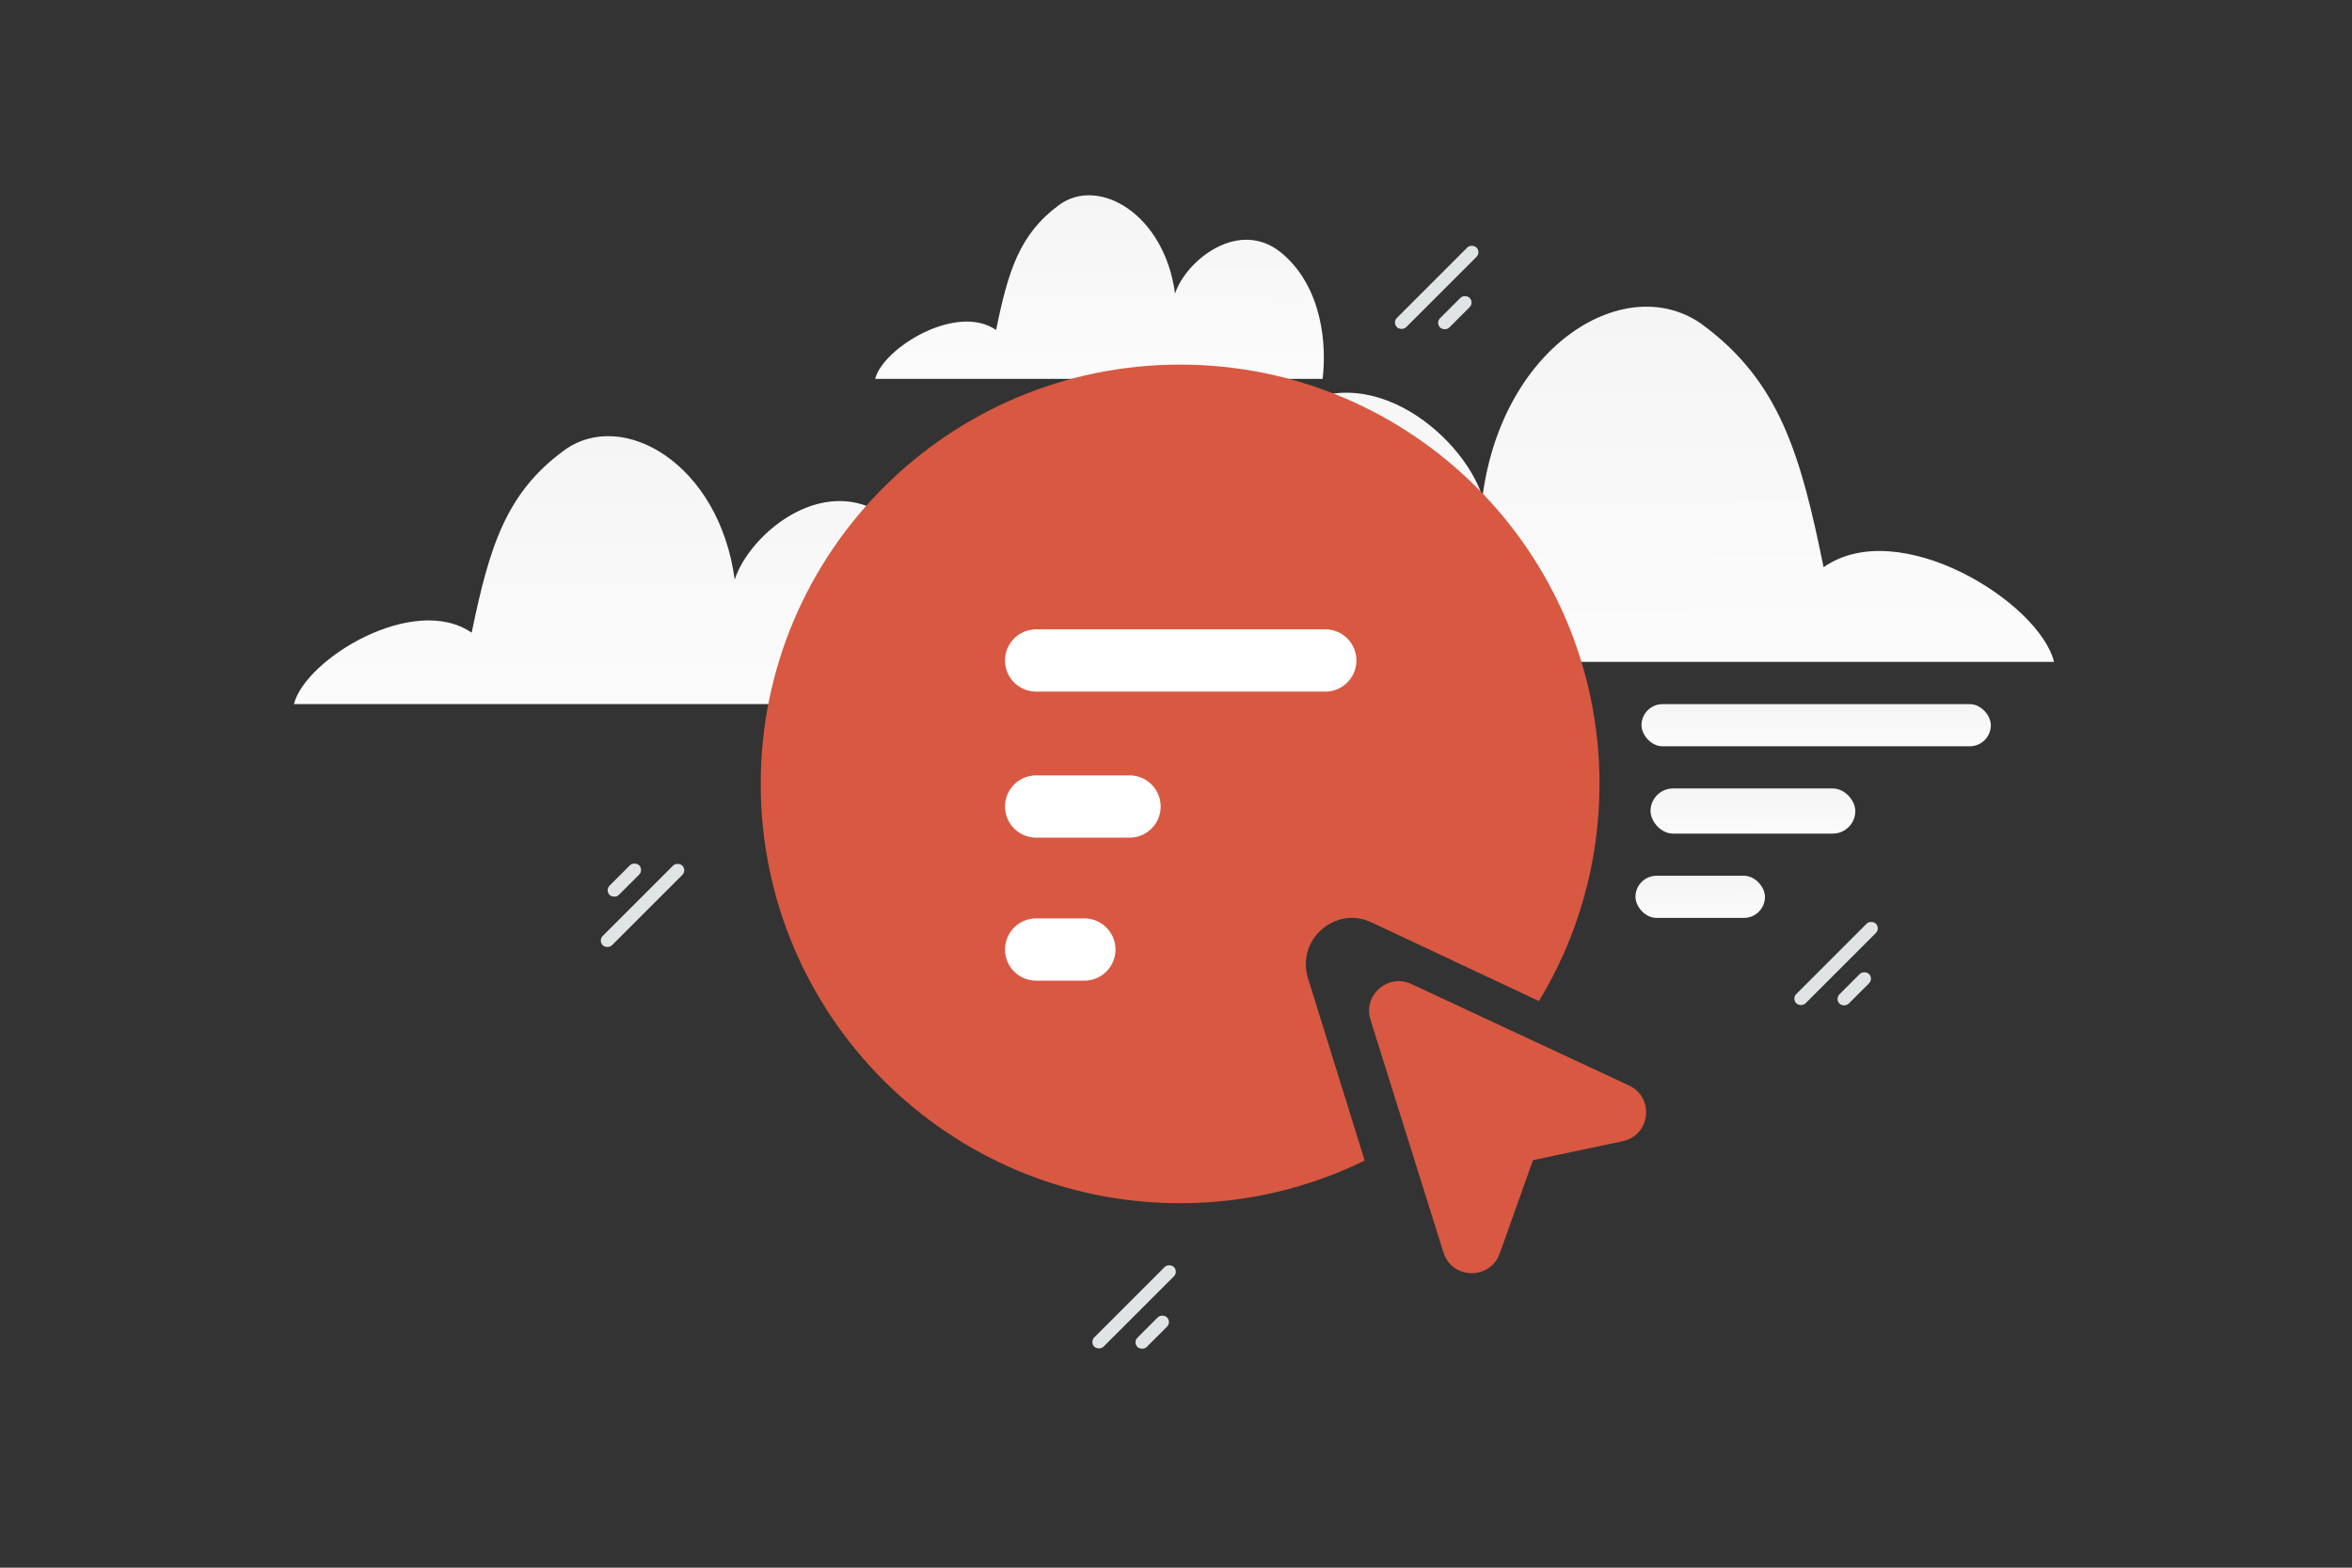 <svg width="900" height="600" viewBox="0 0 900 600" fill="none" xmlns="http://www.w3.org/2000/svg"><rect x="0" y="0" width="900" height="600" fill="#333333" stroke="none"/><path fill="transparent" d="M0 0h900v600H0z"/><rect x="628.122" y="269.493" width="133.678" height="16.134" rx="8.067" fill="url(#a)"/><rect x="631.579" y="301.76" width="78.363" height="17.286" rx="8.643" fill="url(#b)"/><rect x="625.817" y="335.179" width="49.553" height="16.134" rx="8.067" fill="url(#c)"/><path d="M786 253.359c-5.691-22.948-59.469-56.463-88.208-36.257-8.821-43.719-17.072-70.983-45.892-92.519-28.82-21.537-76.908 6.614-84.631 65.578-7.723-24.239-46.99-56.907-78.534-29.361-29.185 25.489-32.112 68.199-29.064 92.519H786v.04z" fill="url(#d)"/><path d="M334.877 145.034c2.986-11.863 31.201-29.189 46.279-18.743 4.627-22.601 8.957-36.694 24.077-47.828 15.12-11.133 40.349 3.42 44.401 33.901 4.052-12.53 24.653-29.418 41.203-15.178 15.312 13.176 16.847 35.255 15.248 47.827H334.877v.021z" fill="url(#e)"/><path d="M112.465 269.493c4.389-17.309 45.859-42.587 68.02-27.347 6.802-32.974 13.165-53.537 35.389-69.781 22.223-16.244 59.305 4.989 65.261 49.461 5.955-18.282 36.235-42.921 60.559-22.145 22.506 19.225 24.763 51.439 22.412 69.781H112.465v.031z" fill="url(#f)"/><path fill-rule="evenodd" clip-rule="evenodd" d="M588.884 383.139c14.704-24.242 23.169-52.688 23.169-83.111 0-88.631-71.849-160.481-160.481-160.481-88.631 0-160.481 71.85-160.481 160.481s71.85 160.481 160.481 160.481c25.344 0 49.315-5.875 70.627-16.336l-21.689-69.747c-4.577-14.728 10.4-27.926 24.298-21.401l64.076 30.114z" fill="#D85841"/><path d="M396.49 363.413h18.439m-18.439-54.739h35.725m-35.725-55.891h110.63" stroke="#fff" stroke-width="23.84" stroke-linecap="round" stroke-linejoin="round"/><path fill-rule="evenodd" clip-rule="evenodd" d="m552.341 479.356-27.93-89.093c-2.945-9.399 6.691-17.821 15.632-13.657l83.296 38.83c9.872 4.599 8.211 19.103-2.45 21.35l-34.292 7.246-12.722 35.724c-3.664 10.257-18.271 9.975-21.534-.4z" fill="#D85841"/><rect x="685.584" y="382.21" width="43.076" height="5.019" rx="2.509" transform="rotate(-45 685.584 382.21)" fill="#E1E4E5"/><rect x="702.1" y="382.328" width="15.994" height="5.019" rx="2.509" transform="rotate(-45 702.1 382.328)" fill="#E1E4E5"/><rect x="532.757" y="123.435" width="43.076" height="5.019" rx="2.509" transform="rotate(-45 532.757 123.435)" fill="#E1E4E5"/><rect x="549.273" y="123.553" width="15.994" height="5.019" rx="2.509" transform="rotate(-45 549.273 123.553)" fill="#E1E4E5"/><rect x="262.865" y="333.083" width="43.076" height="5.019" rx="2.509" transform="rotate(135 262.865 333.083)" fill="#E1E4E5"/><rect x="246.349" y="332.966" width="15.994" height="5.019" rx="2.509" transform="rotate(135 246.349 332.966)" fill="#E1E4E5"/><rect x="416.959" y="513.625" width="43.076" height="5.019" rx="2.509" transform="rotate(-45 416.959 513.625)" fill="#E1E4E5"/><rect x="433.474" y="513.742" width="15.994" height="5.019" rx="2.509" transform="rotate(-45 433.474 513.742)" fill="#E1E4E5"/><defs><linearGradient id="a" x1="697.811" y1="294.672" x2="697.751" y2="251.936" gradientUnits="userSpaceOnUse"><stop stop-color="#fff"/><stop offset="1" stop-color="#EEE"/></linearGradient><linearGradient id="b" x1="672.431" y1="328.737" x2="672.314" y2="282.95" gradientUnits="userSpaceOnUse"><stop stop-color="#fff"/><stop offset="1" stop-color="#EEE"/></linearGradient><linearGradient id="c" x1="651.65" y1="360.358" x2="651.488" y2="317.623" gradientUnits="userSpaceOnUse"><stop stop-color="#fff"/><stop offset="1" stop-color="#EEE"/></linearGradient><linearGradient id="d" x1="629.338" y1="329.599" x2="627.596" y2="-30.59" gradientUnits="userSpaceOnUse"><stop stop-color="#fff"/><stop offset="1" stop-color="#EEE"/></linearGradient><linearGradient id="e" x1="417.07" y1="184.446" x2="417.957" y2="-1.753" gradientUnits="userSpaceOnUse"><stop stop-color="#fff"/><stop offset="1" stop-color="#EEE"/></linearGradient><linearGradient id="f" x1="233.271" y1="326.996" x2="234.557" y2="55.328" gradientUnits="userSpaceOnUse"><stop stop-color="#fff"/><stop offset="1" stop-color="#EEE"/></linearGradient></defs></svg>